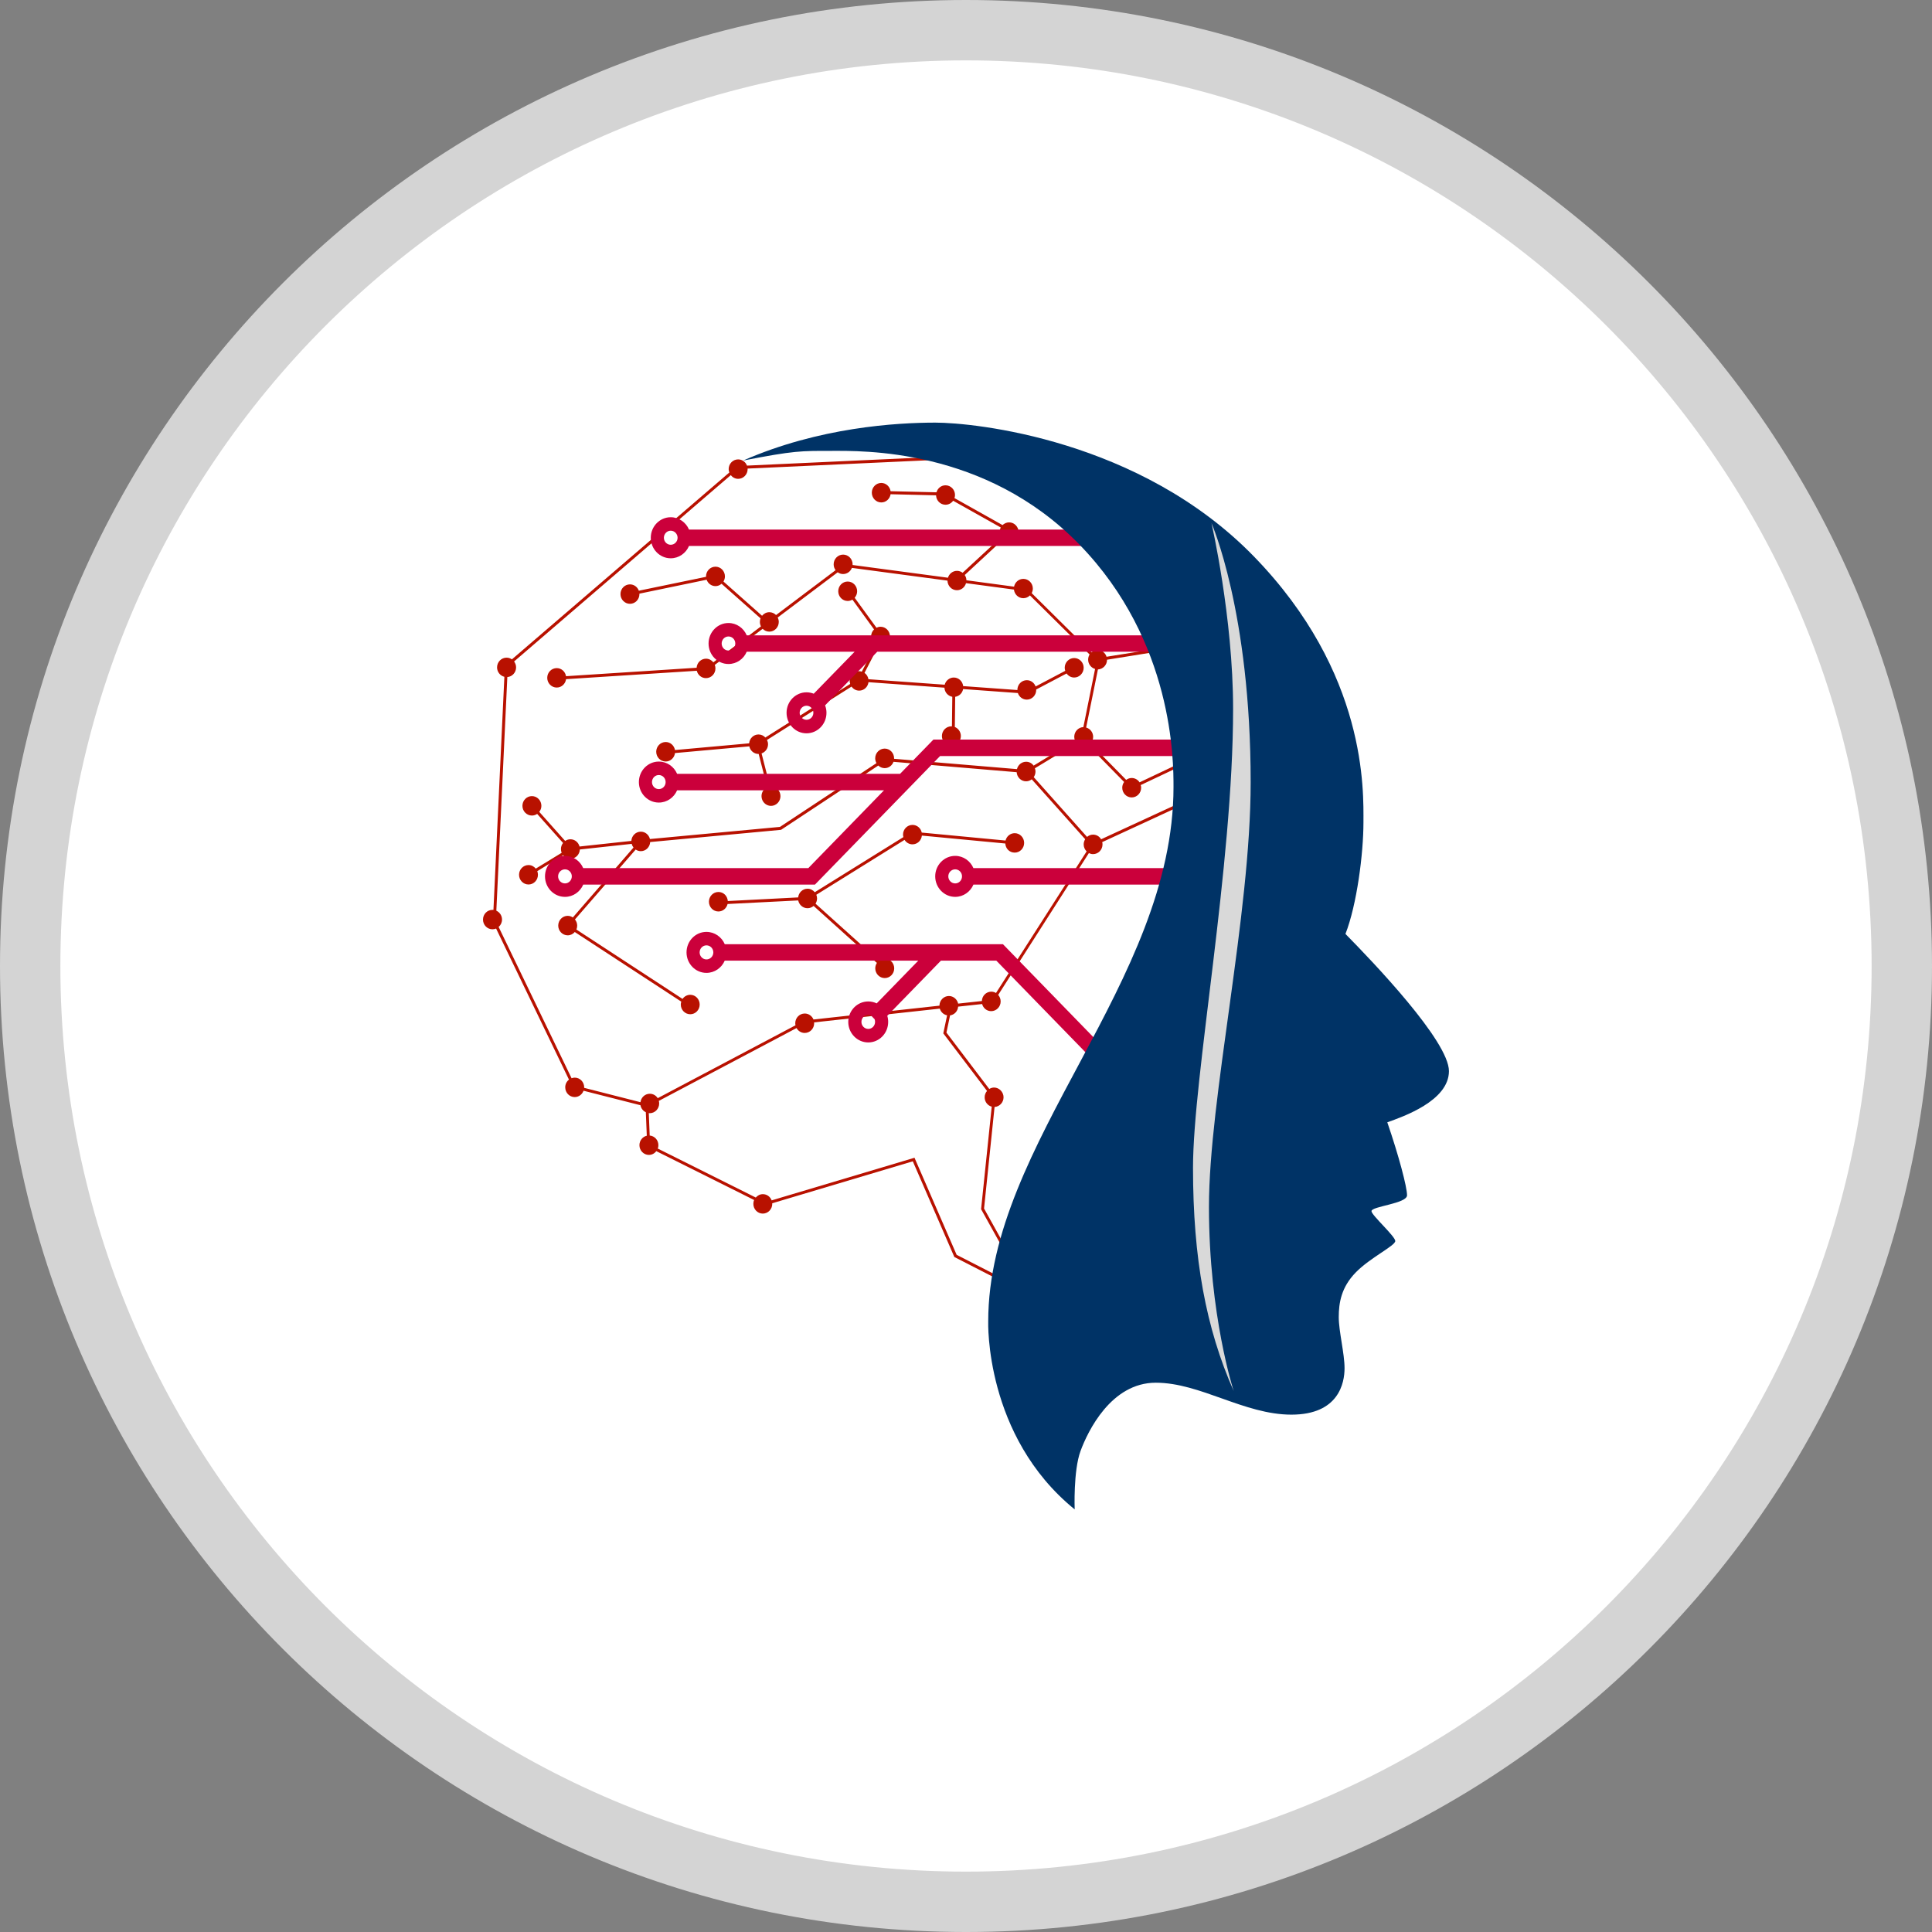 <svg width="32" height="32" viewBox="0 0 32 32" fill="none" xmlns="http://www.w3.org/2000/svg">
<rect x="0" y="0" width="32" height="32" fill="#808080" stroke="none"/>
<path d="M0.5 16C0.5 7.44 7.44 0.5 16 0.5C24.56 0.5 31.5 7.44 31.5 16C31.5 24.56 24.56 31.5 16 31.5C7.44 31.5 0.5 24.56 0.5 16Z" fill="white"/>
<path d="M0.5 16C0.5 7.44 7.44 0.5 16 0.5C24.56 0.5 31.5 7.44 31.5 16C31.5 24.56 24.56 31.5 16 31.5C7.44 31.5 0.5 24.56 0.5 16Z" stroke="#D4D4D4"/>
<g clip-path="url(#clip0_9349_44606)">
<path d="M20.138 13.079L19.677 12.578L18.875 12.958C18.847 12.915 18.799 12.886 18.744 12.886C18.71 12.886 18.679 12.898 18.653 12.917L18.062 12.316C18.089 12.287 18.106 12.248 18.106 12.205C18.106 12.131 18.057 12.069 17.99 12.05L18.185 11.088C18.269 11.084 18.336 11.014 18.336 10.927L19.393 10.757L19.386 10.708L18.328 10.878C18.308 10.813 18.249 10.766 18.18 10.766C18.141 10.766 18.106 10.781 18.079 10.805L17.088 9.824C17.099 9.801 17.107 9.776 17.107 9.749C17.107 9.659 17.036 9.588 16.95 9.588C16.874 9.588 16.811 9.643 16.796 9.717L16.007 9.611C16.006 9.578 15.996 9.548 15.979 9.524L16.613 8.936C16.641 8.96 16.675 8.974 16.714 8.974C16.801 8.974 16.871 8.902 16.871 8.813C16.871 8.725 16.8 8.652 16.714 8.652C16.672 8.652 16.634 8.67 16.605 8.697L15.809 8.25C15.814 8.234 15.818 8.217 15.818 8.199C15.818 8.11 15.747 8.038 15.661 8.038C15.589 8.038 15.53 8.087 15.511 8.154L14.751 8.136C14.739 8.059 14.675 7.999 14.597 7.999C14.51 7.999 14.44 8.072 14.44 8.16C14.44 8.249 14.51 8.322 14.597 8.322C14.675 8.322 14.739 8.263 14.751 8.186L15.504 8.204C15.507 8.29 15.575 8.36 15.66 8.36C15.713 8.36 15.758 8.334 15.787 8.294L16.576 8.737C16.564 8.76 16.557 8.785 16.557 8.813C16.557 8.844 16.566 8.873 16.581 8.898L15.944 9.487C15.918 9.467 15.886 9.455 15.851 9.455C15.78 9.455 15.721 9.503 15.701 9.569L14.121 9.358C14.121 9.354 14.122 9.351 14.122 9.347C14.122 9.258 14.051 9.186 13.965 9.186C13.878 9.186 13.808 9.258 13.808 9.347C13.808 9.384 13.82 9.417 13.84 9.444L12.854 10.187C12.825 10.158 12.786 10.14 12.743 10.14C12.694 10.14 12.651 10.163 12.622 10.199L11.983 9.632C11.998 9.607 12.007 9.578 12.007 9.547C12.007 9.458 11.937 9.386 11.851 9.386C11.764 9.386 11.694 9.458 11.694 9.547C11.694 9.549 11.694 9.551 11.694 9.554L10.581 9.784C10.559 9.723 10.502 9.679 10.434 9.679C10.347 9.679 10.277 9.751 10.277 9.84C10.277 9.929 10.348 10.001 10.434 10.001C10.521 10.001 10.591 9.929 10.591 9.84C10.591 9.837 10.59 9.835 10.59 9.833L11.704 9.602C11.726 9.664 11.783 9.708 11.851 9.708C11.889 9.708 11.924 9.693 11.951 9.669L12.597 10.242C12.59 10.26 12.586 10.28 12.586 10.301C12.586 10.328 12.593 10.353 12.604 10.375L11.815 10.97C11.786 10.934 11.743 10.91 11.694 10.91C11.611 10.91 11.544 10.976 11.538 11.06L9.375 11.2C9.363 11.124 9.299 11.066 9.221 11.066C9.134 11.066 9.064 11.138 9.064 11.227C9.064 11.316 9.135 11.388 9.221 11.388C9.3 11.388 9.365 11.328 9.376 11.249L11.541 11.11C11.558 11.18 11.619 11.232 11.693 11.232C11.78 11.232 11.85 11.16 11.85 11.071C11.85 11.05 11.846 11.031 11.839 11.013L12.632 10.415C12.66 10.444 12.7 10.462 12.742 10.462C12.829 10.462 12.899 10.39 12.899 10.301C12.899 10.274 12.892 10.25 12.881 10.228L13.875 9.479C13.901 9.497 13.931 9.508 13.964 9.508C14.03 9.508 14.087 9.466 14.11 9.406L15.693 9.617C15.695 9.705 15.764 9.776 15.85 9.776C15.922 9.776 15.982 9.726 16 9.659L16.794 9.765C16.803 9.845 16.868 9.908 16.949 9.908C16.992 9.908 17.03 9.891 17.059 9.862L18.047 10.84C18.032 10.865 18.023 10.894 18.023 10.926C18.023 10.999 18.072 11.061 18.138 11.08L17.944 12.043C17.86 12.046 17.793 12.117 17.793 12.204C17.793 12.225 17.797 12.246 17.805 12.265L17.12 12.681C17.092 12.642 17.047 12.617 16.996 12.617C16.922 12.617 16.861 12.669 16.844 12.739L14.809 12.568C14.809 12.568 14.809 12.563 14.809 12.56C14.809 12.471 14.739 12.399 14.653 12.399C14.566 12.399 14.496 12.472 14.496 12.56C14.496 12.589 14.504 12.616 14.517 12.64L12.919 13.696L10.765 13.897C10.748 13.827 10.687 13.775 10.614 13.775C10.53 13.775 10.462 13.843 10.457 13.928L9.599 14.021C9.581 13.952 9.521 13.901 9.448 13.901C9.415 13.901 9.386 13.911 9.361 13.929L8.932 13.447C8.954 13.419 8.967 13.385 8.967 13.347C8.967 13.258 8.896 13.186 8.81 13.186C8.724 13.186 8.653 13.258 8.653 13.347C8.653 13.436 8.724 13.508 8.81 13.508C8.842 13.508 8.872 13.498 8.897 13.481L9.326 13.962C9.304 13.99 9.291 14.024 9.291 14.062C9.291 14.085 9.295 14.106 9.303 14.125L8.874 14.387C8.845 14.351 8.802 14.328 8.754 14.328C8.667 14.328 8.597 14.4 8.597 14.489C8.597 14.578 8.667 14.65 8.754 14.65C8.84 14.65 8.91 14.578 8.91 14.489C8.91 14.468 8.906 14.448 8.899 14.429L9.328 14.165C9.356 14.201 9.399 14.224 9.448 14.224C9.532 14.224 9.6 14.156 9.604 14.07L10.463 13.977C10.468 13.999 10.479 14.02 10.493 14.038L9.488 15.196C9.463 15.179 9.434 15.169 9.403 15.169C9.316 15.169 9.246 15.242 9.246 15.331C9.246 15.419 9.316 15.492 9.403 15.492C9.45 15.492 9.492 15.47 9.52 15.437L11.284 16.59C11.279 16.605 11.276 16.621 11.276 16.638C11.276 16.727 11.346 16.799 11.433 16.799C11.519 16.799 11.589 16.727 11.589 16.638C11.589 16.549 11.519 16.477 11.433 16.477C11.38 16.477 11.334 16.504 11.305 16.545L9.547 15.396C9.555 15.376 9.56 15.354 9.56 15.331C9.56 15.292 9.546 15.257 9.523 15.229L10.529 14.071C10.553 14.088 10.582 14.098 10.614 14.098C10.697 14.098 10.764 14.031 10.769 13.947L12.93 13.745H12.936L14.547 12.68C14.575 12.706 14.612 12.723 14.653 12.723C14.72 12.723 14.777 12.679 14.799 12.618L16.839 12.79C16.845 12.874 16.912 12.941 16.995 12.941C17.03 12.941 17.063 12.928 17.089 12.908L17.974 13.9C17.959 13.925 17.949 13.954 17.949 13.986C17.949 14.032 17.968 14.072 17.998 14.102L16.497 16.447C16.474 16.433 16.448 16.425 16.419 16.425C16.334 16.425 16.266 16.494 16.263 16.58L15.87 16.623C15.854 16.552 15.792 16.497 15.717 16.497C15.631 16.497 15.561 16.569 15.56 16.657L13.474 16.886C13.45 16.828 13.394 16.787 13.329 16.787C13.242 16.787 13.172 16.859 13.172 16.948C13.172 16.959 13.174 16.971 13.176 16.982L10.894 18.189C10.866 18.145 10.818 18.116 10.763 18.116C10.683 18.116 10.618 18.177 10.608 18.256L9.675 18.018C9.675 18.015 9.676 18.012 9.676 18.01C9.676 17.921 9.606 17.849 9.52 17.849C9.501 17.849 9.483 17.853 9.467 17.859L8.259 15.353C8.293 15.324 8.315 15.28 8.315 15.231C8.315 15.165 8.276 15.109 8.221 15.084L8.403 11.214C8.484 11.208 8.548 11.139 8.548 11.054C8.548 11.017 8.535 10.983 8.515 10.956L12.104 7.87C12.133 7.907 12.177 7.931 12.226 7.931C12.313 7.931 12.383 7.859 12.383 7.77C12.383 7.767 12.383 7.764 12.382 7.761L15.429 7.621L15.427 7.571L12.372 7.712C12.35 7.652 12.293 7.609 12.226 7.609C12.139 7.609 12.069 7.681 12.069 7.77C12.069 7.79 12.073 7.808 12.08 7.826L8.479 10.921C8.453 10.903 8.423 10.893 8.39 10.893C8.303 10.893 8.233 10.965 8.233 11.054C8.233 11.13 8.285 11.193 8.354 11.21L8.173 15.071C8.167 15.071 8.162 15.07 8.157 15.07C8.07 15.07 8 15.142 8 15.231C8 15.32 8.07 15.392 8.157 15.392C8.178 15.392 8.199 15.387 8.217 15.38L9.424 17.882C9.386 17.911 9.362 17.957 9.362 18.009C9.362 18.099 9.432 18.171 9.519 18.171C9.586 18.171 9.643 18.127 9.665 18.066L10.608 18.306C10.617 18.358 10.652 18.401 10.697 18.422L10.713 18.811C10.643 18.827 10.591 18.891 10.591 18.968C10.591 19.057 10.662 19.129 10.748 19.129C10.798 19.129 10.842 19.104 10.871 19.067L12.491 19.876C12.482 19.895 12.478 19.917 12.478 19.94C12.478 20.029 12.548 20.101 12.634 20.101C12.721 20.101 12.791 20.028 12.791 19.94C12.791 19.936 12.79 19.933 12.79 19.93L15.119 19.235L15.807 20.82L17.118 21.492L16.299 20.017L16.473 18.335C16.556 18.33 16.622 18.26 16.622 18.174C16.622 18.089 16.551 18.013 16.465 18.013C16.436 18.013 16.409 18.022 16.385 18.037L15.676 17.103L15.736 16.818C15.808 16.808 15.864 16.748 15.87 16.673L16.267 16.63C16.285 16.698 16.345 16.748 16.417 16.748C16.504 16.748 16.574 16.675 16.574 16.587C16.574 16.545 16.558 16.507 16.533 16.479L18.035 14.13C18.056 14.14 18.08 14.147 18.104 14.147C18.191 14.147 18.261 14.075 18.261 13.986C18.261 13.973 18.259 13.96 18.256 13.948L20.137 13.079L20.138 13.079ZM16.349 18.069C16.324 18.097 16.309 18.134 16.309 18.175C16.309 18.25 16.359 18.312 16.426 18.33L16.25 20.028L16.999 21.375L15.845 20.784L15.147 19.176L12.781 19.882C12.759 19.822 12.702 19.779 12.636 19.779C12.588 19.779 12.547 19.801 12.518 19.835L10.895 19.024C10.902 19.007 10.905 18.988 10.905 18.968C10.905 18.883 10.842 18.815 10.761 18.808L10.746 18.436C10.752 18.437 10.756 18.438 10.762 18.438C10.848 18.438 10.918 18.365 10.918 18.277C10.918 18.262 10.916 18.248 10.912 18.234L13.193 17.028C13.22 17.076 13.27 17.109 13.328 17.109C13.415 17.109 13.485 17.037 13.485 16.948C13.485 16.944 13.484 16.939 13.483 16.934L15.566 16.706C15.583 16.763 15.63 16.806 15.687 16.817L15.624 17.116L16.348 18.069H16.349ZM17.829 12.308C17.858 12.343 17.901 12.366 17.948 12.366C17.975 12.366 18.001 12.358 18.023 12.345L18.619 12.952C18.6 12.978 18.588 13.011 18.588 13.047C18.588 13.136 18.658 13.208 18.744 13.208C18.831 13.208 18.901 13.136 18.901 13.047C18.901 13.032 18.898 13.018 18.894 13.003L19.665 12.638L20.056 13.062L18.238 13.901C18.211 13.855 18.162 13.824 18.105 13.824C18.067 13.824 18.032 13.838 18.005 13.862L17.122 12.872C17.14 12.845 17.151 12.813 17.151 12.779C17.151 12.76 17.147 12.742 17.141 12.725L17.829 12.308L17.829 12.308ZM12.676 12.216L14.082 11.328C14.077 11.312 14.073 11.296 14.073 11.278C14.073 11.189 14.144 11.117 14.23 11.117C14.245 11.117 14.261 11.12 14.274 11.125L14.504 10.68C14.459 10.651 14.428 10.601 14.428 10.542C14.428 10.496 14.447 10.454 14.477 10.425L14.119 9.932C14.095 9.946 14.069 9.954 14.04 9.954C13.954 9.954 13.884 9.882 13.884 9.793C13.884 9.704 13.954 9.632 14.04 9.632C14.127 9.632 14.197 9.704 14.197 9.793C14.197 9.834 14.181 9.872 14.156 9.901L14.517 10.397C14.538 10.387 14.56 10.381 14.585 10.381C14.671 10.381 14.741 10.453 14.741 10.542C14.741 10.631 14.671 10.703 14.585 10.703C14.572 10.703 14.56 10.701 14.549 10.698L14.319 11.145C14.353 11.169 14.377 11.207 14.384 11.25L15.647 11.341C15.665 11.273 15.726 11.222 15.798 11.222C15.878 11.222 15.944 11.284 15.953 11.364L16.851 11.429C16.851 11.429 16.851 11.427 16.851 11.427C16.851 11.338 16.921 11.266 17.007 11.266C17.074 11.266 17.131 11.309 17.153 11.37L17.644 11.111C17.639 11.095 17.635 11.078 17.635 11.06C17.635 10.971 17.706 10.899 17.792 10.899C17.878 10.899 17.949 10.972 17.949 11.06C17.949 11.149 17.878 11.222 17.792 11.222C17.74 11.222 17.694 11.195 17.666 11.155L17.163 11.42C17.163 11.42 17.163 11.425 17.163 11.427C17.163 11.516 17.093 11.588 17.007 11.588C16.938 11.588 16.88 11.542 16.859 11.479L15.952 11.413C15.94 11.48 15.887 11.532 15.821 11.541L15.815 12.041C15.873 12.065 15.915 12.123 15.915 12.191C15.915 12.28 15.844 12.352 15.758 12.352C15.671 12.352 15.601 12.28 15.601 12.191C15.601 12.102 15.671 12.03 15.758 12.03C15.761 12.03 15.764 12.031 15.767 12.031L15.773 11.541C15.701 11.528 15.646 11.466 15.643 11.39L14.385 11.299C14.375 11.378 14.31 11.439 14.231 11.439C14.178 11.439 14.132 11.412 14.104 11.372L12.704 12.256C12.714 12.277 12.721 12.301 12.721 12.327C12.721 12.398 12.676 12.457 12.614 12.479L12.754 13.027C12.759 13.026 12.765 13.025 12.77 13.025C12.857 13.025 12.927 13.098 12.927 13.187C12.927 13.275 12.856 13.348 12.77 13.348C12.684 13.348 12.613 13.275 12.613 13.187C12.613 13.121 12.652 13.064 12.707 13.039L12.566 12.488C12.566 12.488 12.564 12.488 12.563 12.488C12.489 12.488 12.426 12.434 12.411 12.362L11.18 12.473C11.17 12.552 11.105 12.613 11.026 12.613C10.939 12.613 10.869 12.54 10.869 12.451C10.869 12.363 10.939 12.29 11.026 12.29C11.103 12.29 11.166 12.348 11.18 12.423L12.408 12.312C12.415 12.23 12.481 12.165 12.563 12.165C12.607 12.165 12.647 12.184 12.675 12.214L12.676 12.216ZM13.495 14.778L14.963 13.865C14.96 13.852 14.957 13.838 14.957 13.824C14.957 13.735 15.027 13.663 15.114 13.663C15.189 13.663 15.252 13.717 15.267 13.79L16.655 13.922C16.672 13.852 16.733 13.8 16.807 13.8C16.893 13.8 16.963 13.873 16.963 13.961C16.963 14.05 16.893 14.122 16.807 14.122C16.72 14.122 16.656 14.056 16.651 13.971L15.269 13.84C15.261 13.921 15.195 13.985 15.113 13.985C15.058 13.985 15.01 13.955 14.982 13.911L13.521 14.82C13.528 14.839 13.533 14.86 13.533 14.881C13.533 14.913 13.523 14.942 13.508 14.968L14.558 15.912C14.584 15.891 14.617 15.878 14.654 15.878C14.741 15.878 14.811 15.95 14.811 16.039C14.811 16.128 14.741 16.2 14.654 16.2C14.568 16.2 14.497 16.128 14.497 16.039C14.497 16.005 14.508 15.974 14.524 15.949L13.476 15.005C13.449 15.028 13.414 15.043 13.375 15.043C13.3 15.043 13.236 14.988 13.221 14.914L12.051 14.973C12.034 15.044 11.973 15.097 11.899 15.097C11.812 15.097 11.742 15.024 11.742 14.935C11.742 14.847 11.812 14.774 11.899 14.774C11.985 14.774 12.048 14.84 12.055 14.924L13.22 14.864C13.228 14.784 13.294 14.72 13.375 14.72C13.424 14.72 13.466 14.743 13.495 14.778H13.495Z" fill="#B81100"/>
<path d="M19.192 10.795V10.523H12.368C12.317 10.403 12.201 10.319 12.066 10.319C11.884 10.319 11.736 10.471 11.736 10.659C11.736 10.846 11.884 10.998 12.066 10.998C12.201 10.998 12.317 10.915 12.368 10.795H14.155L13.478 11.49C13.441 11.475 13.401 11.467 13.358 11.467C13.176 11.467 13.028 11.619 13.028 11.806C13.028 11.994 13.176 12.146 13.358 12.146C13.541 12.146 13.689 11.994 13.689 11.806C13.689 11.763 13.681 11.721 13.666 11.683L14.53 10.795H19.192ZM13.358 11.922C13.296 11.922 13.245 11.87 13.245 11.806C13.245 11.742 13.296 11.689 13.358 11.689C13.421 11.689 13.472 11.742 13.472 11.806C13.472 11.87 13.421 11.922 13.358 11.922ZM12.066 10.775C12.003 10.775 11.953 10.723 11.953 10.659C11.953 10.594 12.003 10.542 12.066 10.542C12.129 10.542 12.179 10.594 12.179 10.659C12.179 10.723 12.129 10.775 12.066 10.775ZM11.109 9.247C11.244 9.247 11.361 9.163 11.412 9.043H18.235V8.771H11.412C11.361 8.651 11.244 8.567 11.109 8.567C10.927 8.567 10.779 8.72 10.779 8.907C10.779 9.094 10.927 9.247 11.109 9.247ZM11.109 8.79C11.172 8.79 11.223 8.843 11.223 8.907C11.223 8.971 11.172 9.023 11.109 9.023C11.047 9.023 10.996 8.971 10.996 8.907C10.996 8.843 11.047 8.79 11.109 8.79ZM16.123 14.379C16.072 14.26 15.956 14.176 15.821 14.176C15.639 14.176 15.49 14.328 15.49 14.515C15.49 14.703 15.639 14.855 15.821 14.855C15.956 14.855 16.072 14.771 16.123 14.652H19.579V14.379H16.123ZM15.821 14.632C15.758 14.632 15.707 14.58 15.707 14.515C15.707 14.451 15.758 14.399 15.821 14.399C15.884 14.399 15.934 14.451 15.934 14.515C15.934 14.58 15.884 14.632 15.821 14.632ZM12.004 15.638C11.953 15.519 11.836 15.435 11.701 15.435C11.519 15.435 11.371 15.587 11.371 15.775C11.371 15.962 11.519 16.114 11.701 16.114C11.836 16.114 11.953 16.03 12.004 15.911H15.21L14.521 16.619C14.478 16.599 14.431 16.587 14.381 16.587C14.199 16.587 14.05 16.739 14.05 16.926C14.05 17.114 14.199 17.266 14.381 17.266C14.563 17.266 14.711 17.114 14.711 16.926C14.711 16.89 14.706 16.857 14.696 16.825L15.585 15.911H16.502L18.186 17.642L18.373 17.449L16.612 15.639H12.003L12.004 15.638ZM14.381 17.042C14.319 17.042 14.268 16.99 14.268 16.926C14.268 16.861 14.319 16.809 14.381 16.809C14.397 16.809 14.412 16.813 14.425 16.818L14.486 16.881C14.491 16.894 14.494 16.909 14.494 16.925C14.494 16.99 14.444 17.042 14.381 17.042L14.381 17.042ZM11.701 15.891C11.639 15.891 11.588 15.839 11.588 15.775C11.588 15.71 11.639 15.658 11.701 15.658C11.764 15.658 11.815 15.71 11.815 15.775C11.815 15.839 11.764 15.891 11.701 15.891ZM13.498 14.652L15.57 12.523H19.548V12.25H15.46L14.908 12.817H11.215C11.164 12.698 11.048 12.614 10.912 12.614C10.73 12.614 10.582 12.766 10.582 12.954C10.582 13.141 10.73 13.293 10.912 13.293C11.048 13.293 11.164 13.209 11.215 13.09H14.642L13.388 14.379H9.66C9.609 14.26 9.493 14.176 9.358 14.176C9.175 14.176 9.027 14.328 9.027 14.515C9.027 14.703 9.175 14.855 9.358 14.855C9.493 14.855 9.609 14.771 9.66 14.652H13.498ZM10.912 13.07C10.849 13.07 10.799 13.018 10.799 12.954C10.799 12.889 10.849 12.837 10.912 12.837C10.975 12.837 11.025 12.889 11.025 12.954C11.025 13.018 10.975 13.07 10.912 13.07ZM9.358 14.632C9.295 14.632 9.244 14.58 9.244 14.515C9.244 14.451 9.295 14.399 9.358 14.399C9.42 14.399 9.471 14.451 9.471 14.515C9.471 14.58 9.42 14.632 9.358 14.632Z" fill="#CB003B"/>
<path d="M17.8 25C17.8 25 17.776 24.36 17.897 24.033C18.017 23.707 18.403 22.902 19.143 22.902C19.882 22.902 20.606 23.431 21.39 23.431C22.174 23.431 22.27 22.906 22.27 22.662C22.27 22.418 22.174 22.051 22.174 21.816C22.174 21.58 22.215 21.322 22.455 21.076C22.694 20.83 23.11 20.634 23.11 20.555C23.11 20.477 22.716 20.127 22.716 20.06C22.716 19.98 23.305 19.936 23.305 19.798C23.305 19.66 23.169 19.145 22.978 18.589C23.23 18.498 23.999 18.236 23.999 17.741C23.999 17.245 22.74 15.931 22.285 15.469C22.474 14.986 22.583 14.139 22.583 13.622C22.583 13.106 22.652 11.153 20.766 9.214C18.879 7.276 16.136 7 15.492 7C14.849 7 13.563 7.077 12.309 7.628C13.156 7.463 13.267 7.468 13.765 7.468C14.263 7.468 16.313 7.41 17.877 9.018C19.441 10.625 19.437 12.611 19.437 13.033C19.437 16.28 16.368 18.924 16.368 21.887C16.368 21.887 16.304 23.785 17.8 25L17.8 25Z" fill="#003366"/>
<path d="M20.434 23.04C20.434 23.04 20.024 21.793 20.024 19.992C20.024 18.191 20.715 15.162 20.715 12.957C20.715 10.131 20.066 8.665 20.066 8.665C20.066 8.665 20.424 10.221 20.424 11.741C20.424 14.344 19.76 17.838 19.76 19.342C19.76 20.845 19.974 22.001 20.434 23.04H20.434Z" fill="#D9D9D9"/>
</g>
<defs>
<clipPath id="clip0_9349_44606">
<rect width="18" height="18" fill="white" transform="translate(7 7)"/>
</clipPath>
</defs>
</svg>
